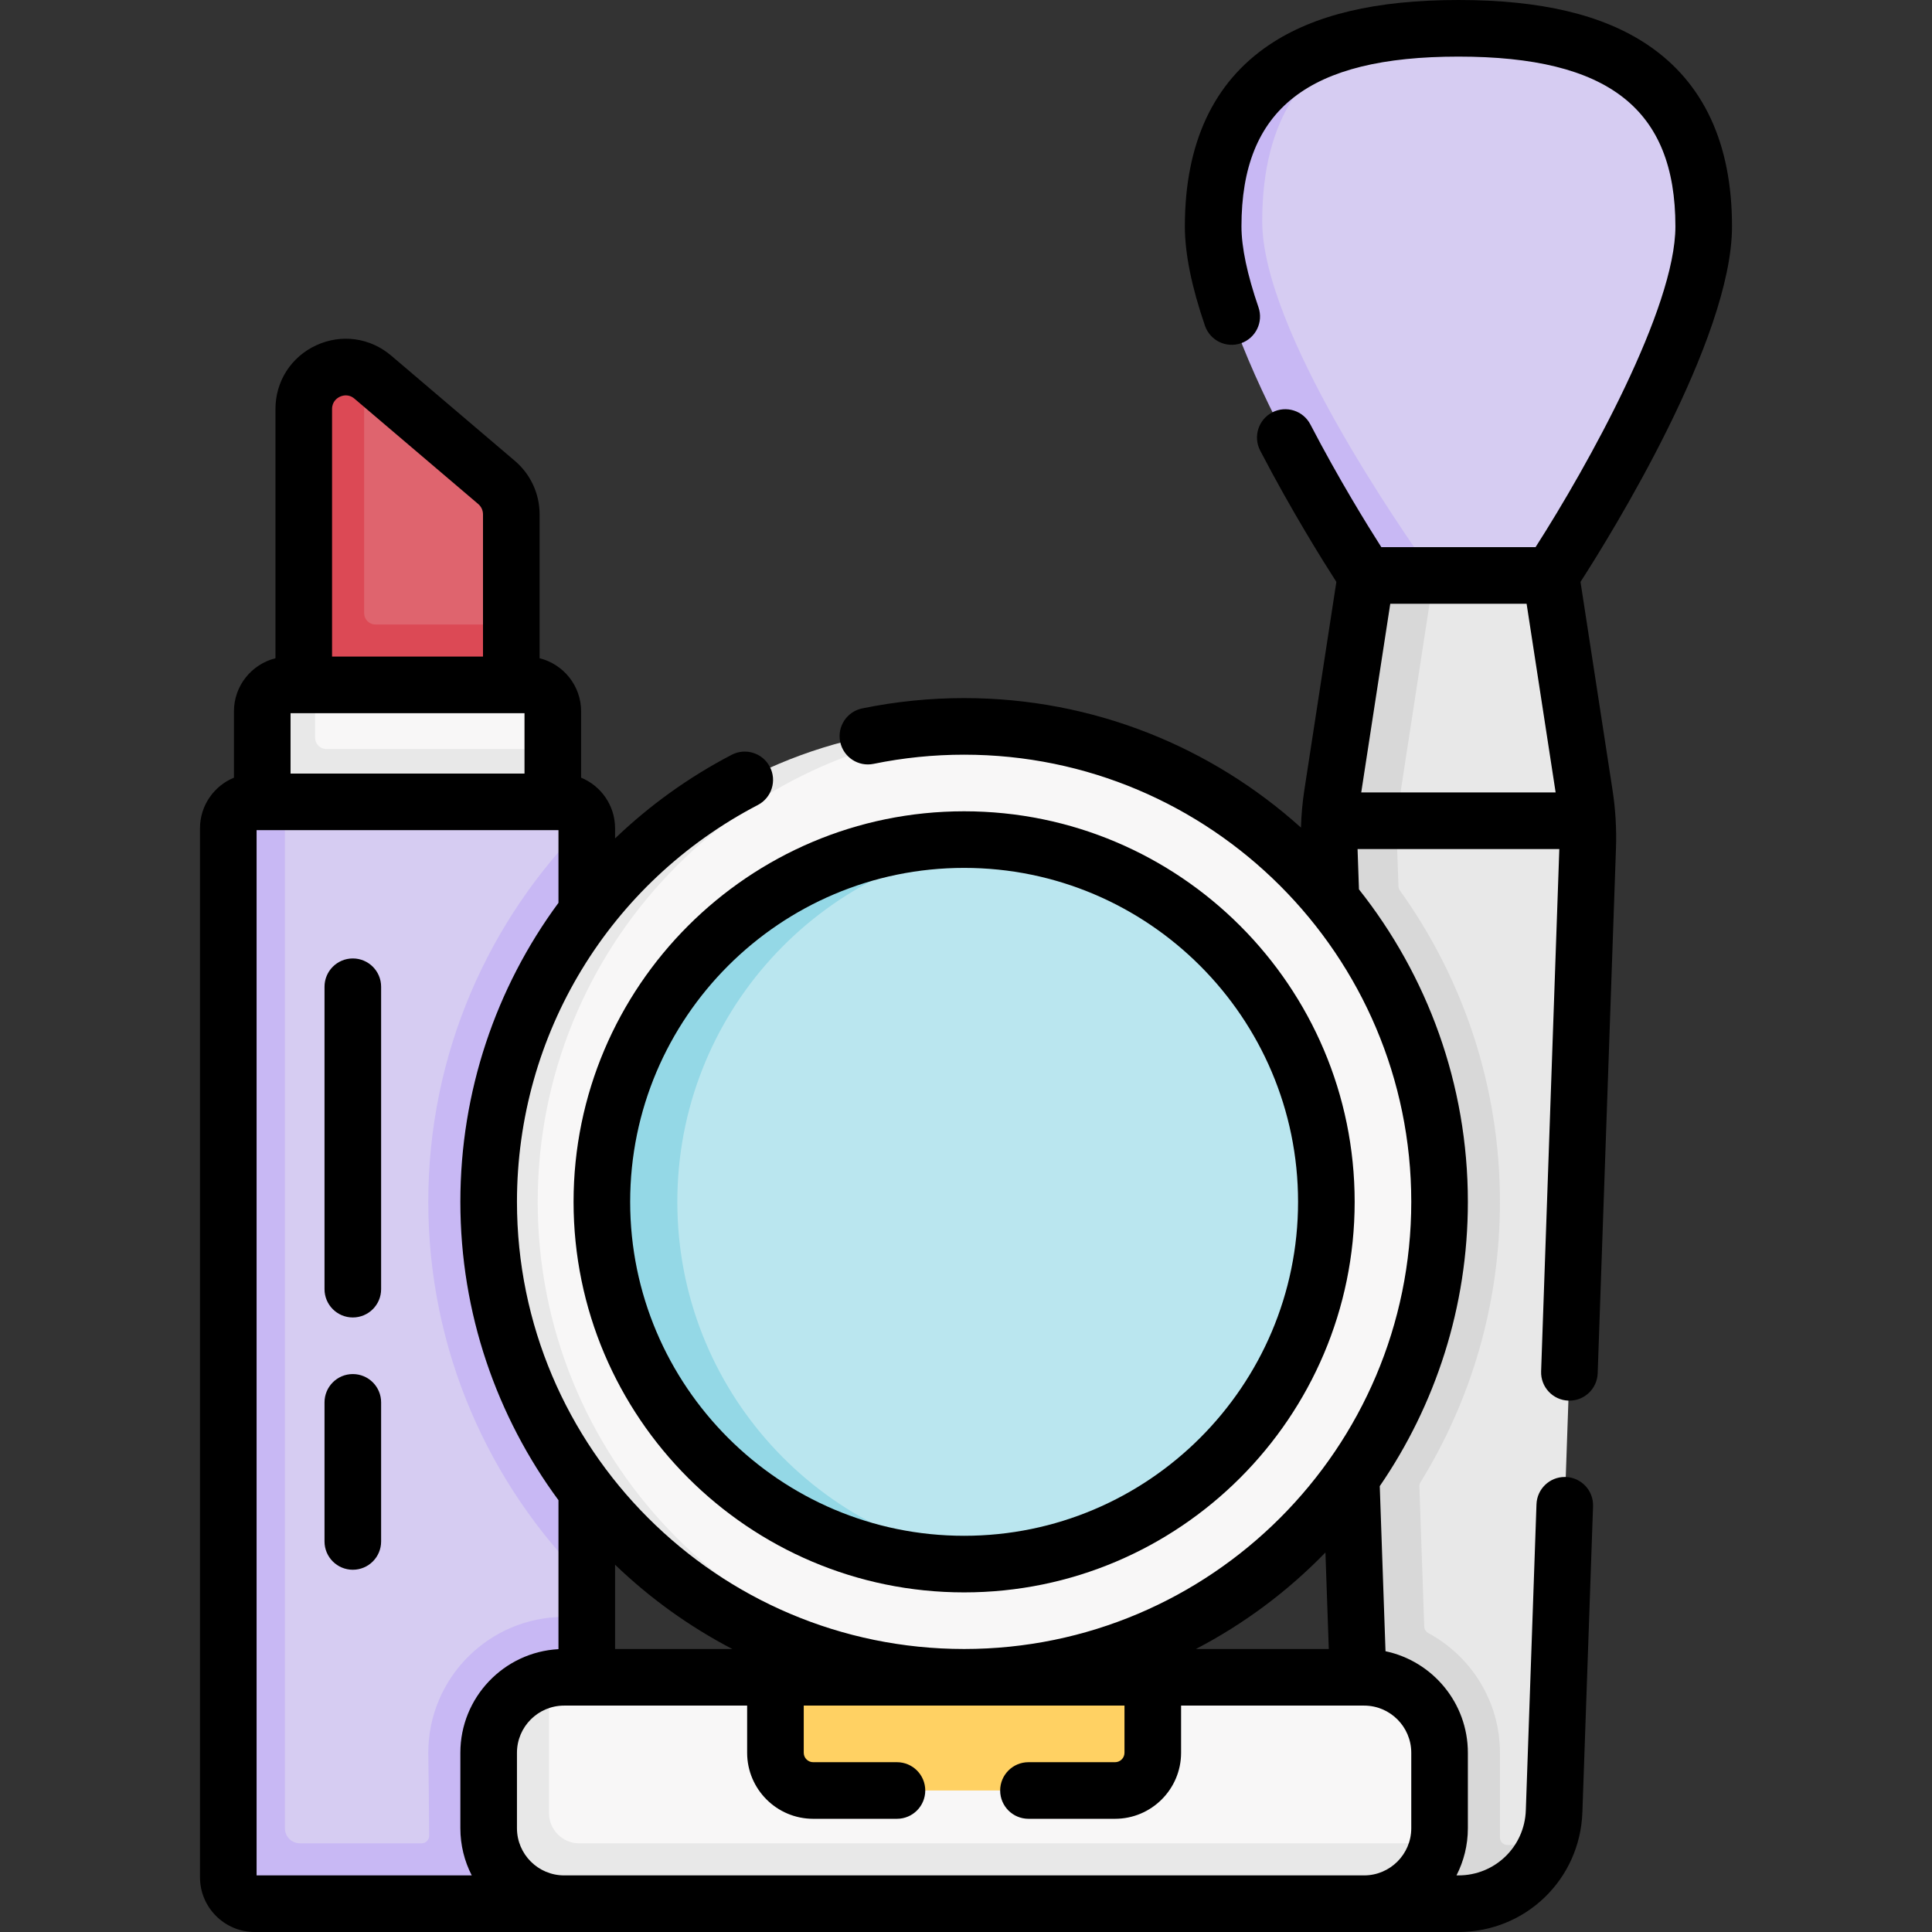 <svg id="Capa_1" enable-background="new 0 0 512 512" height="512" viewBox="0 0 512 512" width="512" xmlns="http://www.w3.org/2000/svg"><rect x="0" y="0" width="512" height="512" fill="#333333" stroke="none"/><g><g><path d="m131.594 127.856-32.798-27.912c-.73-.622-1.501-1.128-2.295-1.525-7.047-3.527-14.097 3.341-14.097 11.848l-.11 71.234h51.963l1.243-16v-29.19c0-3.255-1.428-6.345-3.906-8.455z" fill="#df646e"/><path d="m135.5 165.5v16l-28.766 2.197-26.234-2.197v-73.1c0-8.51 8.95-13.51 16-9.98v64.08c0 1.657 1.343 3 3 3z" fill="#dc4955"/><path d="m139.5 181.5h-56l-6 1c-3.866 0-7 3.134-7 7v23h75l1-14v-10c0-3.866-3.134-7-7-7z" fill="#f8f7f7"/><path d="m146.5 198.5v14l-38.5 3.784-38.5-3.784v-24c0-3.866 3.134-7 7-7h7v14c0 1.657 1.343 3 3 3z" fill="#e8e8e8"/><path d="m155.5 500.653-84.986.659c-3.866 0-7-3.134-7-7l-2.422-273.78c0-3.866 3.134-7 7-7l7.408-1.032h73c3.337 0 6.128 2.335 6.83 5.46.111.495-11.646 117.33-11.646 117.859l11.816 83.401v9.28l-1.757 4.665z" fill="#d6ccf2"/><path d="m155.5 219.5v199.72c-25.93-25.74-42-61.39-42-100.72 0-39.25 16-74.82 41.83-100.54.11.49.17 1.01.17 1.54z" fill="#c8b8f4"/><path d="m149.5 428.5c-19.85 0-36 16.15-36 36 .1 5.154.196 17.204.232 21.99.008 1.11-.89 2.01-2 2.01h-32.232c-2.209 0-4-1.791-4-4v-272h-8c-3.866 0-7 3.134-7 7v278c0 3.866 3.134 7 7 7h52.09 29.91l6-1.289v-14.711-60z" fill="#c8b8f4"/><path d="m451.5 60c0-41.697-29.101-52.5-65-52.5-8.318 0-16.272.58-23.583 1.99-24.24 4.675-39.495 19.282-39.495 51.317 0 31.628 39.881 91.703 39.881 91.703l24.688 1.517 23.009-1.527s40.5-60.872 40.5-92.5z" fill="#d6ccf2"/><path d="m380 152.5-12.486 1.528-5.514-1.528s-40.5-60.87-40.5-92.5c0-32.38 17.55-46.13 42.2-50.66-17.59 7.07-29.2 21.74-29.2 49.31 0 28.82 36.862 81.712 45.5 93.85z" fill="#c8b8f4"/><path d="m386.174 502.743c-13.667 0-22.148-9.241-22.624-22.899l-9.826-255.336c-.163-4.688.113-9.38.827-14.016l8.669-56.465 16.78-1.527h31l8.846 57.501-.232 8.513 1.124 6.487-8.886 255.015c-.111 3.172-.8 6.192-1.965 8.958-2.406 5.713-8.299 10.076-13.845 12.75-3.331 1.605-5.93 1.019-9.868 1.019z" fill="#e8e8e8"/><path d="m399.485 488.942c-1.101-.005-1.985-.899-1.985-2v-22.442c0-13.696-7.692-25.624-18.98-31.707-.634-.341-1.05-.98-1.075-1.7l-1.295-37.168c-.014-.39.089-.773.294-1.105 13.345-21.63 21.055-47.088 21.055-74.32 0-30.754-9.838-59.255-26.52-82.528-.227-.317-.356-.692-.37-1.081l-.36-10.34c-.17-4.69.11-9.38.82-14.02l8.931-58.031h-18l-8.848 57.5-.046 6.615-.84 8.385 8.884 255.01c.47 13.66 11.68 24.49 25.35 24.49 2.413 0 6.679-.815 10-2.104.339-.113.674-.24 1-.396 5.55-2.68 9.98-7.31 12.38-13.03-3.498-.004-6.998-.014-10.395-.028z" fill="#d8d8d8"/><path d="m381.5 318.5c0-69.588-56.412-126-126-126-18.319 0-35.741 5.745-51.445 12.775-43.951 19.675-71.615 62.046-71.615 113.315 0 60.044 40.321 108.164 95.945 120.795 8.841 2.008 17.571 5.115 27.115 5.115 69.588 0 126-56.412 126-126z" fill="#f8f7f7"/><path d="m261.99 444.34c-2.15.1-4.31.16-6.49.16-69.59 0-126-56.41-126-126s56.41-126 126-126c2.18 0 4.34.06 6.49.16-66.56 3.39-119.49 58.43-119.49 125.84s52.93 122.45 119.49 125.84z" fill="#e8e8e8"/><path d="m351.5 318.5c0-49.819-37.949-90.775-86.516-95.537-3.12-.306-6.591.478-9.791.478-53.019 0-92.862 42.04-92.862 95.06s40.15 95.661 93.17 95.661c3.291 0 6.543.174 9.748-.149 48.44-4.887 86.251-45.784 86.251-95.513z" fill="#bae6ef"/><path d="m265.5 413.98c-3.29.35-6.62.52-10 .52-53.02 0-96-42.98-96-96s42.98-96 96-96c3.38 0 6.71.17 10 .52-48.32 4.99-86 45.84-86 95.48s37.68 90.49 86 95.48z" fill="#94d8e6"/><path d="m361.5 444.5h-56l-52.784 3.638-47.216-3.638h-56c-1.37 0-2.708.138-4 .4-9.129 1.853-14.546 11.924-14.546 21.6l.834 16.243c0 11.046 8.954 20 20 20h206.616c9.665 0 20.825-5.099 22.69-14.212.266-1.302.406-2.65.406-4.031v-20c0-11.046-8.954-20-20-20z" fill="#f8f7f7"/><path d="m381.1 488.5c-1.85 9.13-9.92 16-19.6 16h-212c-11.046 0-20-8.954-20-20v-20c0-9.68 6.87-17.75 16-19.6v35.6c0 4.418 3.582 8 8 8z" fill="#e8e8e8"/><path d="m295.5 474.5h-80c-5.523 0-10-4.477-10-10v-20h100v20c0 5.523-4.477 10-10 10z" fill="#ffd163"/></g><g><path d="m418.851 154.207c8-12.424 40.149-64.219 40.149-94.207 0-21.945-7.52-38.132-22.352-48.109-11.894-8.001-28.297-11.891-50.148-11.891s-38.254 3.89-50.148 11.891c-14.832 9.977-22.352 26.164-22.352 48.109 0 7.188 1.793 16.045 5.329 26.322 1.348 3.916 5.615 6.002 9.532 4.651 3.917-1.348 6-5.615 4.652-9.532-2.994-8.703-4.513-15.917-4.513-21.441 0-31.121 17.734-45 57.5-45s57.5 13.879 57.5 45c0 21.647-23.177 63.337-37.061 85h-40.873c-3.687-5.778-11.31-18.101-18.798-32.509-1.909-3.677-6.438-5.108-10.113-3.197-3.675 1.91-5.106 6.438-3.196 10.113 8.261 15.897 16.7 29.371 20.191 34.799l-8.49 55.185c-.505 3.281-.79 6.604-.896 9.931-23.668-21.323-54.975-34.322-89.264-34.322-9.095 0-18.182.921-27.011 2.735-4.057.835-6.67 4.8-5.835 8.857s4.797 6.674 8.857 5.836c7.836-1.611 15.907-2.429 23.989-2.429 65.341 0 118.5 53.159 118.5 118.5s-53.159 118.501-118.5 118.501-118.5-53.159-118.5-118.5c0-44.357 24.459-84.655 63.833-105.167 3.673-1.913 5.1-6.443 3.186-10.116-1.914-3.674-6.442-5.103-10.117-3.187-11.496 5.989-21.851 13.486-30.903 22.162v-2.692c0-6.048-3.726-11.238-9-13.409v-17.591c0-6.786-4.693-12.483-11-14.055v-38.135c0-5.462-2.386-10.625-6.545-14.166l-32.798-27.913c-5.588-4.755-13.198-5.796-19.858-2.72-6.66 3.079-10.798 9.549-10.798 16.886v66.048c-6.307 1.572-11 7.269-11 14.055v17.591c-5.274 2.171-9 7.361-9 13.409v278c0 7.995 6.505 14.5 14.5 14.5 70.146-.001 247.334 0 319 0 17.8 0 32.229-13.935 32.849-31.725l2.826-81.103c.144-4.14-3.095-7.612-7.234-7.756-.089-.004-.177-.005-.266-.005-4.021 0-7.35 3.188-7.491 7.239l-2.826 81.103c-.337 9.672-8.181 17.247-17.858 17.247h-.518c1.924-3.753 3.018-8 3.018-12.5v-20c0-13.218-9.376-24.286-21.826-26.908l-1.524-43.753c14.722-21.457 23.35-47.408 23.35-75.339 0-31.256-10.801-60.034-28.861-82.807l-.373-10.693h53.468l-4.823 138.424c-.144 4.14 3.095 7.612 7.234 7.756.089.004.177.005.266.005 4.021 0 7.35-3.188 7.491-7.239l4.848-139.137c.179-5.144-.126-10.331-.91-15.418zm-224.782 282.793h-31.069v-22.334c9.195 8.847 19.651 16.391 31.069 22.334zm-117.069-248h62v16h-62zm13.091-83.871c.628-.291 2.261-.821 3.844.526l32.797 27.912c.806.686 1.268 1.686 1.268 2.743v37.69h-40v-65.603c0-2.078 1.462-2.978 2.091-3.268zm-22.091 114.871h80v19.256c-16.613 22.518-26 50.098-26 79.244 0 29.567 9.668 56.915 26 79.062v39.48c-14.469.782-26 12.798-26 27.458v20c0 4.5 1.093 8.747 3.018 12.5h-57.018zm306 244.5v20c0 6.893-5.607 12.5-12.5 12.5h-212c-6.893 0-12.5-5.607-12.5-12.5v-20c0-6.893 5.607-12.5 12.5-12.5h48.5v12.5c0 9.649 7.851 17.5 17.5 17.5h22.202c4.142 0 7.5-3.357 7.5-7.5s-3.358-7.5-7.5-7.5h-22.202c-1.378 0-2.5-1.121-2.5-2.5v-12.5h85v12.5c0 1.379-1.122 2.5-2.5 2.5h-22.947c-4.142 0-7.5 3.357-7.5 7.5s3.358 7.5 7.5 7.5h22.947c9.649 0 17.5-7.851 17.5-17.5v-12.5h48.5c6.893 0 12.5 5.607 12.5 12.5zm-21.856-27.5h-35.213c12.788-6.656 24.367-15.323 34.322-25.577zm16.291-277h36.131l7.693 50h-51.516z"/><path d="m152 318.5c0 57.07 46.43 103.5 103.5 103.5s103.5-46.43 103.5-103.5-46.43-103.5-103.5-103.5-103.5 46.43-103.5 103.5zm103.5-88.5c48.799 0 88.5 39.701 88.5 88.5s-39.701 88.5-88.5 88.5-88.5-39.701-88.5-88.5 39.701-88.5 88.5-88.5z"/><path d="m93.5 364.142c-4.142 0-7.5 3.357-7.5 7.5v36.858c0 4.143 3.358 7.5 7.5 7.5s7.5-3.357 7.5-7.5v-36.858c0-4.143-3.358-7.5-7.5-7.5z"/><path d="m93.5 254c-4.142 0-7.5 3.357-7.5 7.5v80.142c0 4.143 3.358 7.5 7.5 7.5s7.5-3.357 7.5-7.5v-80.142c0-4.143-3.358-7.5-7.5-7.5z"/></g></g></svg>